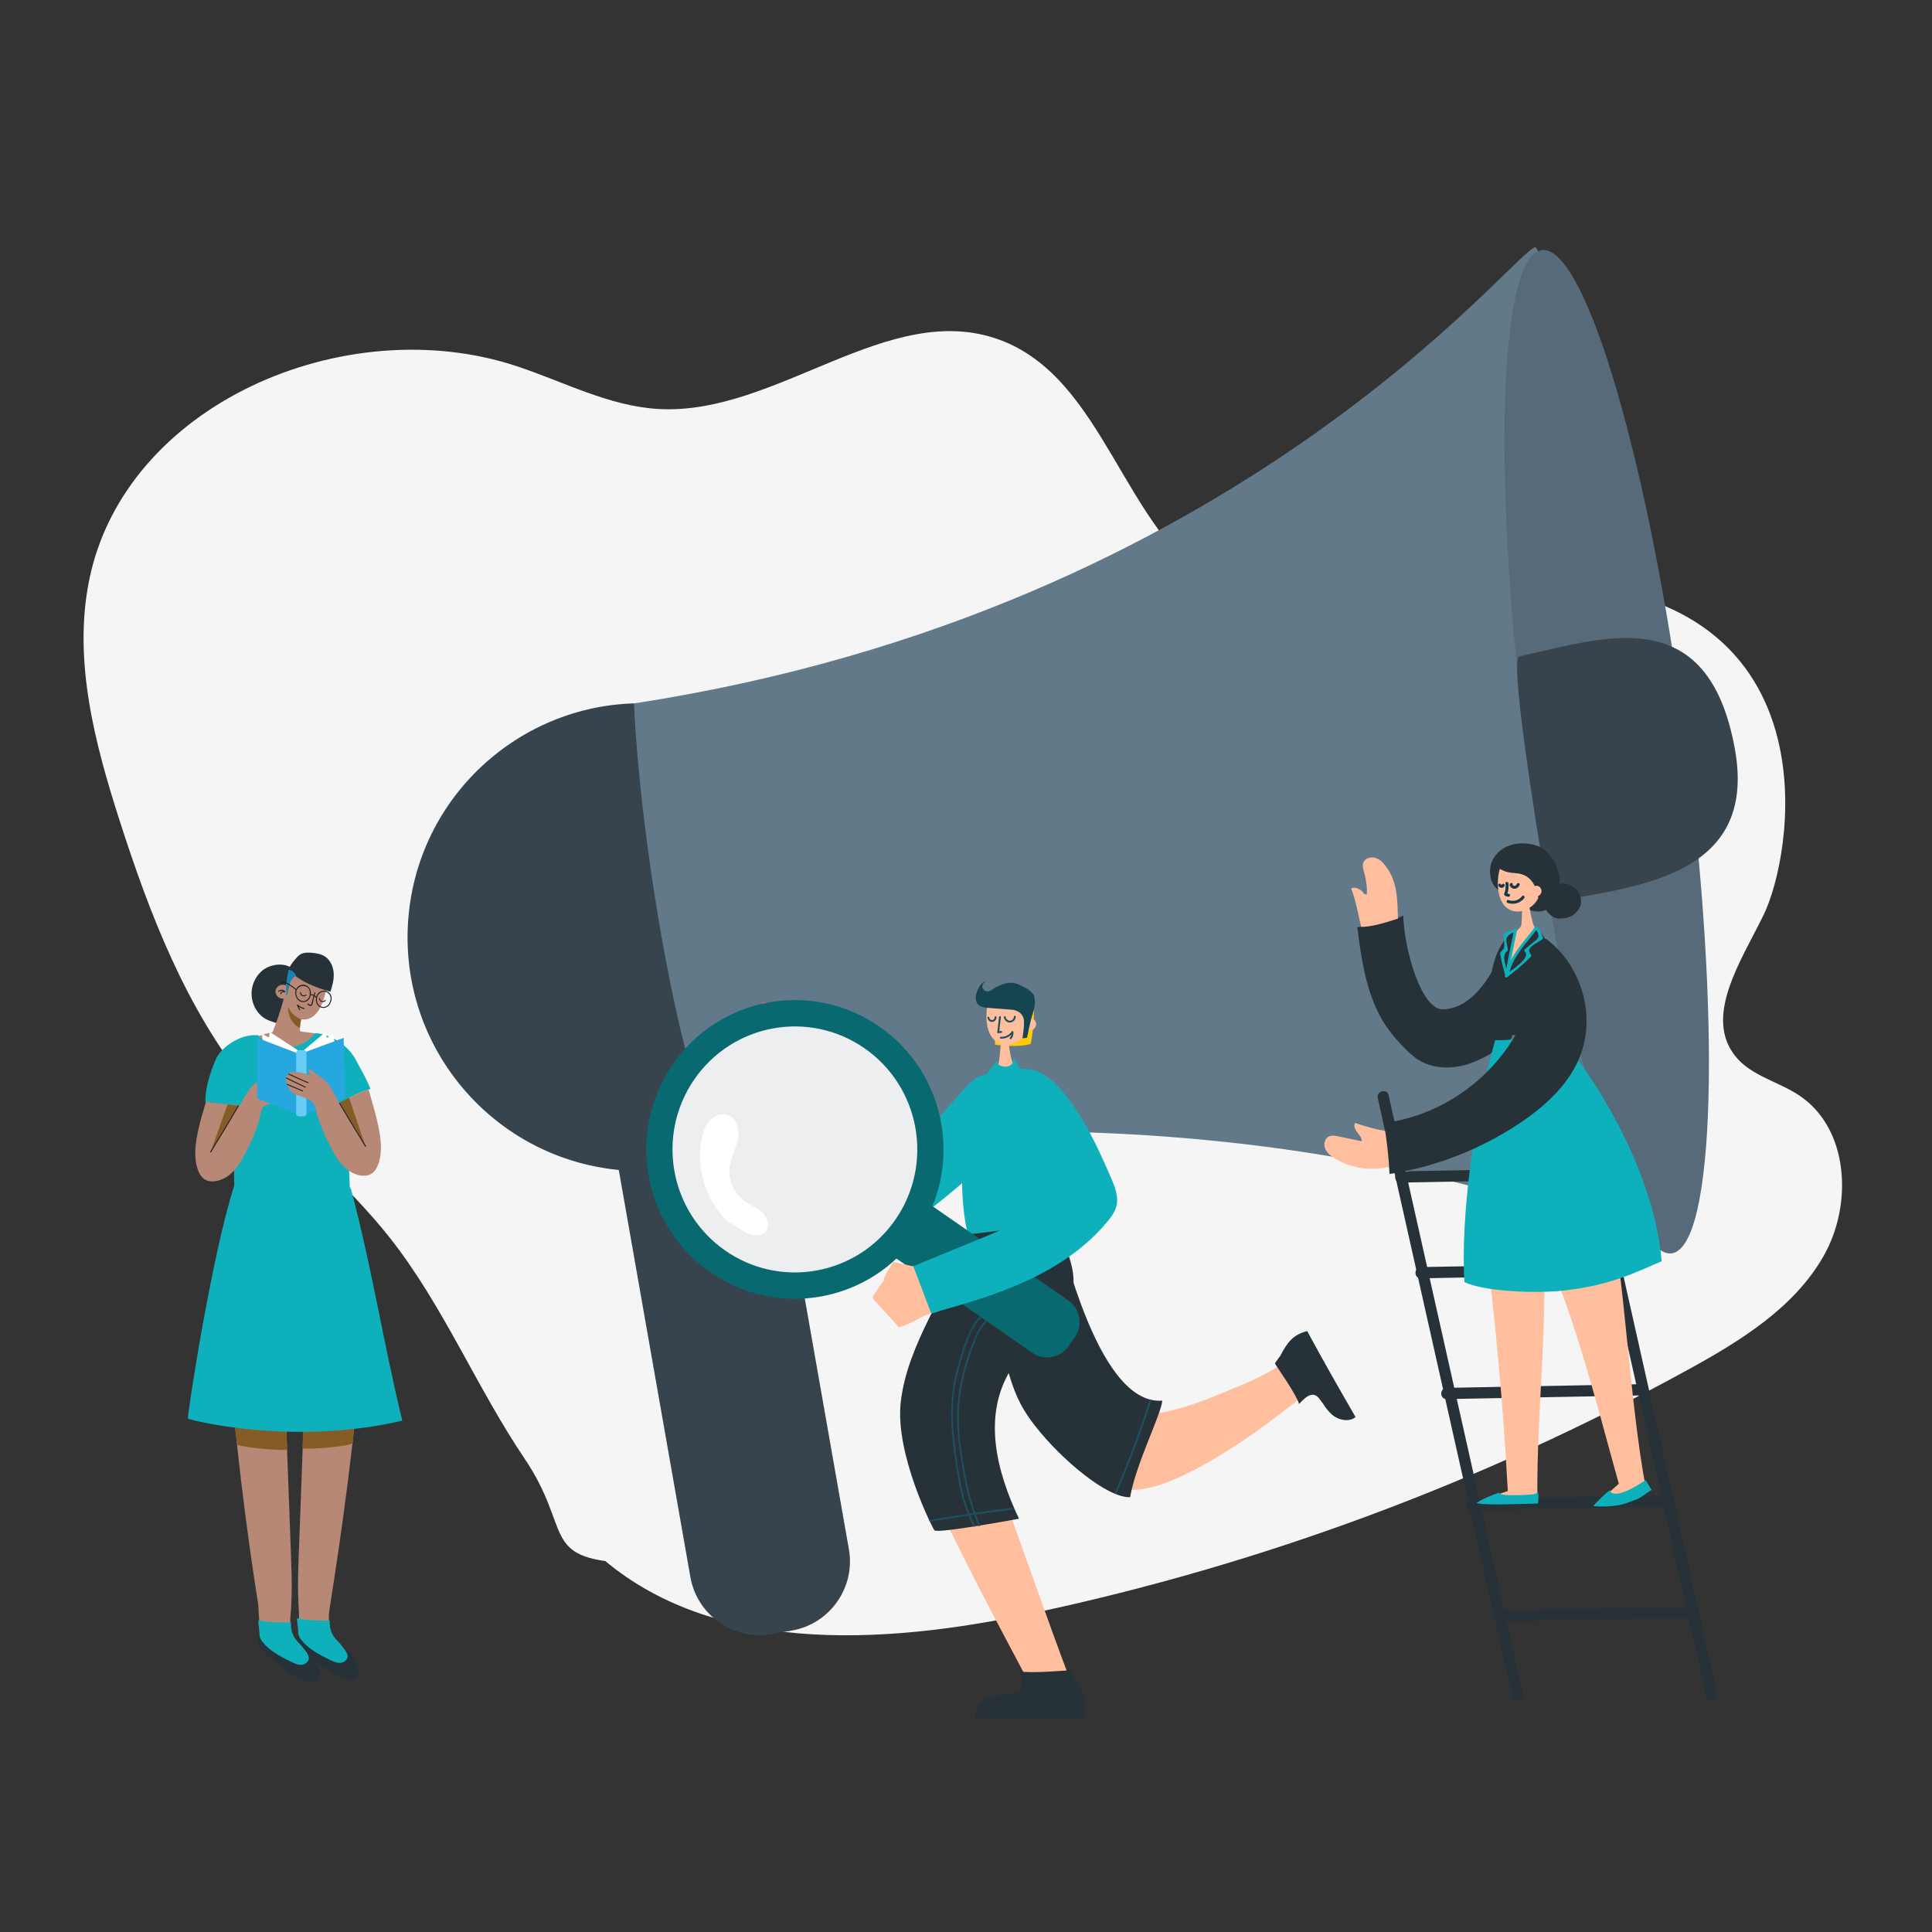 <?xml version="1.0" encoding="utf-8"?>
<!-- Generator: Adobe Illustrator 25.4.1, SVG Export Plug-In . SVG Version: 6.00 Build 0)  -->
<svg version="1.1" id="Capa_1" xmlns="http://www.w3.org/2000/svg" xmlns:xlink="http://www.w3.org/1999/xlink" x="0px" y="0px"
	 viewBox="0 0 1080 1080" style="enable-background:new 0 0 1080 1080;" xml:space="preserve">
<rect x="0" y="0" width="1080" height="1080" fill="#333333" stroke="none"/>
<style type="text/css">
	.st0{fill:#F5F5F5;}
	.st1{fill:#37444D;}
	.st2{fill:#62798A;}
	.st3{fill:#566A79;}
	.st4{fill:#263238;}
	.st5{fill:#FFBE9D;}
	.st6{fill:#123B45;}
	.st7{fill:#0EB1BB;}
	.st8{fill:#B78876;}
	.st9{fill:#855C25;}
	.st10{fill:#231F20;}
	.st11{fill:#1683B3;}
	.st12{fill:#FFFFFF;}
	.st13{fill:#27A7DF;}
	.st14{fill:#67CDF5;}
	.st15{fill:#D5545B;}
	.st16{fill:#EC6161;}
	.st17{fill:#FFCC02;}
	.st18{fill:#164552;}
	.st19{fill:#086A70;}
	.st20{fill:#EDEEF0;}
	.st21{fill:#1D4F60;}
	.st22{fill:#D14E54;}
	.st23{fill:#1B1F41;}
	.st24{fill:#F9D01E;}
	.st25{fill:#1D8BB4;}
	.st26{fill:#143E49;}
	.st27{fill:#245160;}
	.st28{fill:#E96348;}
	.st29{fill:#282733;}
	.st30{fill:#F9A427;}
	.st31{fill:#339847;}
	.st32{fill:#B55C27;}
	.st33{fill:#F6F8F7;}
	.st34{fill:#FFFFFF;stroke:#000000;stroke-width:0.153;stroke-miterlimit:10;}
	.st35{fill:#2973B7;}
	.st36{fill:#FFFFFF;stroke:#1C3664;stroke-width:0.235;stroke-miterlimit:10;}
	.st37{fill:#F7F7FB;}
	.st38{fill:#383838;}
	.st39{clip-path:url(#SVGID_00000003821553051331545730000014634993314516582335_);}
	.st40{fill:#1374AA;}
	.st41{fill:#8A5D3B;}
	.st42{fill:#F7981D;}
	.st43{fill:#F180AC;}
	.st44{fill:#48C1C6;}
	.st45{fill:#1383B3;}
	.st46{fill:#E2709F;}
	.st47{fill:#073145;}
	.st48{fill:#434343;}
	.st49{fill:#626262;}
	.st50{fill:#767676;}
	.st51{fill:#9F9F9F;}
	.st52{fill:#BEBEBE;}
	.st53{fill:#E1E1E1;}
	.st54{fill:#EFEFEF;}
	.st55{fill:#FAFAFA;}
	.st56{fill:#465662;}
	.st57{fill:#7A8C9B;}
	.st58{fill:#91A1AD;}
	.st59{fill:#B1BCC4;}
	.st60{fill:#D0D6DB;}
	.st61{fill:none;stroke:#263238;stroke-width:9;stroke-linecap:round;stroke-miterlimit:10;}
	.st62{fill:#1C2042;}
	.st63{fill:#3388B8;}
	.st64{fill:#4195D1;}
	.st65{fill:#D0ECF2;stroke:#164552;stroke-width:0.61;stroke-miterlimit:10;}
	.st66{fill:#273054;}
	.st67{clip-path:url(#SVGID_00000025427317454025278290000015373290645427311247_);}
	.st68{fill:#351C42;}
	.st69{fill:#EC6061;}
	.st70{fill:#BEBDDE;}
	.st71{fill:#F59698;}
	.st72{fill:#532E5C;}
	.st73{fill:#47254F;}
	.st74{fill:#4096D2;}
	.st75{fill:#1B75BB;}
	.st76{fill:#2D7DAA;}
	.st77{fill:#E08085;}
	.st78{fill:#D4545C;}
	.st79{fill:#3E7E64;}
	.st80{fill:#D7B029;}
	.st81{fill:#4D9C80;}
	.st82{fill:#F6BD4B;}
	.st83{fill:#4194D0;}
	.st84{fill:#174552;}
	.st85{fill:#CFEBF2;stroke:#174552;stroke-width:0.653;stroke-miterlimit:10;}
	.st86{fill:#205060;}
</style>
<path class="st0" d="M349.95,873.73c-48.12-2.73-29.8-18.47-56.75-58.42c-26.95-39.95-45.38-85.47-75.23-123.31
	c-24.23-30.72-55.31-55.48-79.82-85.98c-34.34-42.73-54.47-94.99-71.24-147.18c-13.94-43.37-26.04-89.37-17.16-134.05
	c19.64-98.84,143.16-151.75,238.86-120.17c26.4,8.71,51.77,22.43,79.53,24.01c66.06,3.76,128.61-61.52,190.7-38.66
	c59.21,21.8,68.96,107.1,123.2,139.33c59.51,35.36,135.14-10.48,203.85-2.04c137.89,16.95,116.56,150.38,99.87,184.42
	c-12.56,25.61-33.51,56.61-15.62,78.82c8.81,10.94,23.96,14.08,35.65,21.86c27.75,18.48,30.1,60.85,13.59,89.81
	c-16.51,28.96-46.41,47.37-75.63,63.42C829.15,828.55,705.29,874.59,577.4,901.77c-84.3,17.91-182.95,23.89-245.77-35.1"/>
<g>
	<g>
		<g>
			<path class="st1" d="M442.75,911.47l-11.42,2.01c-21.23,3.73-41.65-10.58-45.38-31.8l-42.07-239.15
				c-3.73-21.23,10.58-41.65,31.8-45.38l11.42-2.01c21.23-3.73,41.65,10.58,45.38,31.8l42.07,239.15
				C478.29,887.31,463.98,907.74,442.75,911.47z"/>
			<path class="st1" d="M488.93,534.2c-5.7,71.99-68.67,125.73-140.66,120.03c-71.99-5.7-125.73-68.67-120.03-140.66
				c5.7-71.99,68.67-125.73,140.66-120.03C440.89,399.23,494.63,462.21,488.93,534.2z"/>
			<path class="st2" d="M354.4,393.21c341.16-52.33,495.41-257.58,503.98-254.94c9.59,2.94,59.26,380.67,76.08,562.35
				c-261.13-109.22-529.7-54.44-529.7-54.44C381.73,611.49,358.12,475.2,354.4,393.21"/>
			<path class="st3" d="M942.3,414.5c20.04,154.86,16.53,282.96-7.84,286.12c-24.37,3.15-60.38-119.83-80.42-274.69
				c-20.04-154.86-16.53-282.96,7.84-286.12C886.25,136.65,922.25,259.64,942.3,414.5z"/>
			<path class="st1" d="M849.34,366.92c47.56-10.46,105.35-31.37,120.44,51.65c13.09,72-55.86,77.21-103.79,85.83
				C865.99,504.4,842.45,368.43,849.34,366.92z"/>
		</g>
		<g>
			<g>
				<path class="st4" d="M770.16,613.84c8.5,37.87,17,75.73,25.5,113.6c13.44,59.9,26.89,119.79,40.33,179.69
					c3.1,13.81,6.2,27.63,9.3,41.44c0.88,3.94,6.94,2.27,6.06-1.67c-8.5-37.87-17-75.73-25.5-113.6
					c-13.44-59.9-26.88-119.79-40.33-179.69c-3.1-13.81-6.2-27.63-9.3-41.44C775.33,608.23,769.28,609.9,770.16,613.84
					L770.16,613.84z"/>
			</g>
			<g>
				<path class="st4" d="M878.75,613.84c8.5,37.87,17,75.73,25.5,113.6c13.44,59.9,26.89,119.79,40.33,179.69
					c3.1,13.81,6.2,27.63,9.3,41.44c0.88,3.94,6.94,2.27,6.06-1.67c-8.5-37.87-17-75.73-25.5-113.6
					c-13.44-59.9-26.88-119.79-40.33-179.69c-3.1-13.81-6.2-27.63-9.3-41.44C883.92,608.23,877.86,609.9,878.75,613.84
					L878.75,613.84z"/>
			</g>
			<g>
				<path class="st4" d="M782.95,661.09c31.56-0.6,63.12-1.19,94.67-1.79c4.49-0.08,8.98-0.17,13.46-0.25
					c4.04-0.08,4.05-6.36,0-6.28c-31.56,0.6-63.12,1.19-94.67,1.79c-4.49,0.08-8.98,0.17-13.46,0.25
					C778.92,654.89,778.9,661.17,782.95,661.09L782.95,661.09z"/>
			</g>
			<g>
				<g>
					<path class="st4" d="M794.3,714.59c31.56-0.6,63.12-1.19,94.67-1.79c4.49-0.08,8.98-0.17,13.46-0.25
						c4.04-0.08,4.05-6.36,0-6.28c-31.56,0.6-63.12,1.19-94.67,1.79c-4.49,0.08-8.98,0.17-13.47,0.25
						C790.26,708.39,790.25,714.67,794.3,714.59L794.3,714.59z"/>
				</g>
			</g>
			<g>
				<path class="st4" d="M808.7,782.1c31.56-0.6,63.12-1.19,94.67-1.79c4.49-0.08,8.98-0.17,13.46-0.25c4.04-0.08,4.05-6.36,0-6.28
					c-31.56,0.6-63.12,1.19-94.67,1.79c-4.49,0.08-8.98,0.17-13.46,0.25C804.66,775.9,804.65,782.18,808.7,782.1L808.7,782.1z"/>
			</g>
			<g>
				<g>
					<path class="st4" d="M822.98,844.25c31.56-0.6,63.12-1.19,94.68-1.79c4.49-0.08,8.98-0.17,13.46-0.25
						c4.04-0.08,4.05-6.36,0-6.28c-31.56,0.6-63.12,1.19-94.67,1.79c-4.49,0.09-8.98,0.17-13.46,0.25
						C818.95,838.05,818.93,844.33,822.98,844.25L822.98,844.25z"/>
				</g>
			</g>
			<g>
				<path class="st4" d="M837.02,906.4c31.56-0.6,63.12-1.19,94.68-1.79c4.49-0.08,8.98-0.17,13.46-0.25c4.04-0.08,4.05-6.36,0-6.28
					c-31.56,0.6-63.12,1.19-94.67,1.79c-4.49,0.09-8.98,0.17-13.46,0.25C832.99,900.2,832.97,906.48,837.02,906.4L837.02,906.4z"/>
			</g>
			<path class="st4" d="M842.54,524.81c-4.63,12.66-16.66,39.39-36.19,39.39c-11.92,0-21.47-33.69-21.9-52.41
				c-7.96,3.95-16.82,6.16-25.75,6.43c2.61,20.2,5.6,41.35,17.86,57.83c2.34,3.14,4.97,6.05,7.68,8.89c2.7,2.82,5.5,5.6,8.85,7.65
				c7.86,4.82,18,5.09,26.88,2.46c8.88-2.64,16.7-7.9,23.9-13.62c0.44-0.35,0.9-0.72,1.13-1.23c0.27-0.58,0.21-1.25,0.15-1.88
				c-1.75-17.86-0.12-35.52-1.87-53.38L842.54,524.81z"/>
			<path class="st5" d="M829.41,686.28c6.3,48.83,10.8,97.95,13.46,147.21c-4.46,1.51-8.92,3.02-13.38,4.53
				c12.93-0.65,16.97-0.86,29.9-1.51c-0.37-50.02,6.55-100.47,2.95-150.32L829.41,686.28z"/>
			<path class="st5" d="M857.29,685.8c21.28,41.59,34.82,97.79,47.63,143.62c-4.78,4.5-4.29,3.14-8.21,8.6
				c10.59-1.81,12.51-2.74,23.17-6.98c-8.92-48.07-11.19-110.18-20.11-158.25c-14.99,5.12-29.98,10.24-44.96,15.35L857.29,685.8z"/>
			<path class="st4" d="M838.22,497.8c-4.45-2.33-5.88-8.42-5.08-13.29c0.8-4.87,4.43-9.06,8.98-11.2c4.55-2.14,9.9-2.34,14.8-1.17
				c2.32,0.56,4.6,1.43,6.49,2.87c3.81,2.9,6.75,8.3,7.88,12.88c1.01,4.1,0.49,7.76-0.44,11.88c-0.92,4.12-3.75,8.04-7.86,9.31
				c-2.88,0.89-6.05,0.41-8.83-0.73c-2.78-1.14-5.24-2.9-7.67-4.64C843.74,501.75,840.98,499.78,838.22,497.8L838.22,497.8z"/>
			<path class="st4" d="M869.78,495.47c0.5-1.06,1.82-1.47,3.01-1.56c2.7-0.2,5.47,0.69,7.51,2.42c2.04,1.73,3.34,4.28,3.51,6.92
				c0.08,1.29-0.09,2.6-0.64,3.78c-1.54,3.29-4.94,5.97-8.64,6.25c-2.04,0.16-4.09,0.78-6.95-1.14c-1.69-1.13-3.32-2.94-3.98-4.83
				c-0.45-1.3-0.4-2.72-0.11-4.07c0.85-4,3.81-7.51,7.67-9.09c0.06-0.02,0.12-0.05,0.18-0.07L869.78,495.47z"/>
			<path class="st5" d="M858.11,484.69c0.75-4.15-4.53-6.13-8.83-6.44c-4.3-0.31-7.08,0.37-9.27,4c-2.19,3.63-2.75,7.99-2.68,12.2
				c0.1,5.29,1.57,11.23,6.25,13.9c5.66,3.23,13.49-0.41,16.27-6.2C862.62,496.35,860.82,490.51,858.11,484.69L858.11,484.69z"/>
			<path class="st5" d="M851.09,506.53c-0.36,2.68-0.32,8.2-0.68,10.88c-0.12,0.87-3.6,3.86-4.22,4.39
				c-5.53,4.66-6.81,11.68-8.86,18.77c11.47,0.49,14.79-4.4,26.23-5.29c-1.47-5.61-3.8-12.17-6.02-17.54
				c-1.59-3.85-2.52-10.43-2.52-10.43c-0.21-0.39-0.56-0.85-1-0.75c-0.44,0.1-0.03,0.97,0.2,0.59L851.09,506.53z"/>
			<path class="st4" d="M836.64,483.86c0.65,1.58,3.76,2.97,5.43,3.46c1.67,0.48,3.42,0.67,5.15,0.78
				c9.8,0.62,12.19,9.04,13.11,16.56c2.29-3.18,7.12-14.01,3.28-20.3c-2.87-4.71-6.85-7.83-12.38-8.83
				C845.72,474.52,836.52,475.95,836.64,483.86L836.64,483.86z"/>
			<path class="st5" d="M856.33,496.9c0.41-1.33,2.1-2.08,3.44-1.61c1.34,0.47,2.15,1.99,1.91,3.36c-0.34,1.93-2.76,3.21-4.6,2.44
				L856.33,496.9z"/>
			<g>
				<path class="st6" d="M841.58,493.78c0.24,2.04,0,3.99-0.73,5.91c-0.14,0.37,0.1,0.71,0.38,0.92c0.64,0.49,1.31,0.68,2.11,0.65
					c1.05-0.04,1.05-1.67,0-1.63c-0.55,0.02-0.86-0.1-1.28-0.43c0.13,0.31,0.25,0.62,0.38,0.92c0.77-2.05,1.04-4.17,0.79-6.35
					C843.1,492.75,841.46,492.74,841.58,493.78L841.58,493.78z"/>
			</g>
			<g>
				<path class="st6" d="M837.59,494.96c0.54,1.55,2.72,1.89,3.48,0.3c0.45-0.94-0.96-1.77-1.41-0.83
					c-0.09,0.19-0.37,0.44-0.49,0.09C838.82,493.54,837.24,493.96,837.59,494.96L837.59,494.96z"/>
			</g>
			<g>
				<path class="st6" d="M844.65,493.66c-1.78,0.75,0.02,2.73,1.16,3.06c1.63,0.46,3.07-0.62,3.67-2.07c0.4-0.97-1.18-1.4-1.58-0.43
					c-0.19,0.46-0.62,0.88-1.12,0.96c-0.21,0.04-0.44,0.01-0.64-0.06c-0.08-0.03-0.6-0.36-0.59-0.4c-0.19,0.19-0.38,0.38-0.57,0.57
					c0.03-0.01,0.07-0.03,0.1-0.04C846.04,494.84,845.62,493.26,844.65,493.66L844.65,493.66z"/>
			</g>
			<g>
				<path class="st6" d="M842.77,504.73c3.41,1.16,7.05,0.18,9.28-2.67c0.64-0.82-0.51-1.99-1.16-1.16
					c-1.9,2.43-4.76,3.25-7.69,2.25C842.21,502.81,841.78,504.39,842.77,504.73L842.77,504.73z"/>
			</g>
			<path class="st4" d="M847.29,519.59c-0.6,5.39-3.05,15.46-4.29,20.75c3.57-8.34,11.47-13.67,15.72-21.8
				c8.87,8.48,9.78,20.16,9.15,32.26c-0.63,12.1,2.35,15.44,2.34,27.56c-9.55,0-26.6,0.49-36.06,0.33
				c-1.2-6.82-1.55-11.64-1.45-23.74c0.05-6.59,1.15-13.19,3.24-19.45C838.02,529.25,841.71,523.31,847.29,519.59
				c-0.74,1.5-1.48,2.99-2.23,4.49L847.29,519.59z"/>
			<g>
				<path class="st7" d="M846.4,519.89c-1.78,8.26-3.44,16.54-4.99,24.84c0.53,0,1.05,0,1.58,0c-0.83-3.47-4.03-10.66-0.45-13.1
					c0.33-0.23,0.44-0.54,0.38-0.92c-0.27-1.73-1.3-4.91-0.66-6.65c0.72-1.96,3.45-2.59,5.15-3.17c0.99-0.34,0.57-1.92-0.43-1.58
					c-1.97,0.67-3.77,1.66-5.73,2.37c-0.35,0.12-0.59,0.41-0.6,0.79c-0.03,1.93,0.23,3.82,0.26,5.73c0.05,2.63-0.33,1.67-1.56,3.63
					c-0.13,0.21-0.45,0.3-0.56,0.54c-0.36,0.76-0.03,1.4,0.09,2.2c0.52,3.52,1.71,7.13,2.54,10.59c0.18,0.76,1.43,0.8,1.58,0
					c1.55-8.31,3.21-16.59,4.99-24.84C848.2,519.3,846.62,518.86,846.4,519.89L846.4,519.89z"/>
			</g>
			<g>
				<path class="st7" d="M843.78,543.27c2.69-9.61,9.94-16.46,15.7-24.28c-0.47,0-0.94,0-1.41,0c0.56,0.83,1.44,1.83,1.72,2.8
					c0.72,2.49-0.53,3.36-2.27,4.69c-1.78,1.37-3.51,2.8-5.21,4.27c-0.32,0.27-0.32,0.88,0,1.16c3.98,3.4-8.15,11.06-10.73,12.99
					c-0.83,0.62-0.02,2.04,0.83,1.41c4.72-3.53,9.16-7.33,13.35-11.48c0.27-0.27,0.29-0.66,0.13-0.99c-0.7-1.4-1.37-1.71-1.01-3.15
					c0.46-1.84,5.53-4.35,7.24-5.56c0.28-0.2,0.5-0.56,0.38-0.92c-0.76-2.19-1.7-4.11-3.01-6.04c-0.37-0.54-1.04-0.51-1.41,0
					c-5.85,7.95-13.13,14.91-15.86,24.67C841.92,543.85,843.5,544.28,843.78,543.27L843.78,543.27z"/>
			</g>
			<path class="st7" d="M835.78,581.51c-11.34,39.4-19.51,99.31-17.13,135.23c12.15,5.59,41,6.18,54.36,4.8
				c28.39-2.92,43.28-11.32,55.86-16.49c-3.4-41.7-27.8-90.15-56.3-125.04C862.92,580.13,845.43,581.38,835.78,581.51L835.78,581.51
				z"/>
			<path class="st5" d="M775.03,632.31c-5.96-1.01-11.82-2.55-17.5-4.59c-1.02,1.62-0.02,3.72,1.16,5.24c1.18,1.51,2.63,3.1,2.54,5
				c-4.4-0.92-8.8-1.83-13.2-2.75c-1.63-0.34-3.39-0.67-4.93-0.04c-2.49,1.03-3.33,4.31-2.38,6.78c0.95,2.47,3.19,4.24,5.48,5.65
				c9.48,5.82,21.59,7.35,32.27,4.07c-0.22-7.09-1.54-14.15-3.89-20.86L775.03,632.31z"/>
			<path class="st5" d="M760.87,518.05c-1.37-5.75-3.18-15.88-5.59-21.29c1.6-1.08,3.81-0.23,5.42,0.83
				c1.62,1.06,1.38,2.59,3.32,2.39c0.42-3.81-0.44-8.67-1.63-12.91c-0.44-1.57-0.88-3.27-0.32-4.8c0.91-2.49,4.22-3.49,6.8-2.7
				c2.58,0.79,4.52,2.87,6.09,5.02c6.49,8.9,6.17,19.1,6.52,28.91C777.35,514.78,766.29,518.47,760.87,518.05L760.87,518.05z"/>
			<path class="st4" d="M864.23,524.81c20.38,15.1,28.34,44.24,18.38,67.24c-6.46,14.92-19.16,26.45-32.82,35.64
				c-21.77,14.64-46.91,24.48-73.02,28.57c-0.46-9.54-1.53-19.06-3.19-28.47c24.79-3.13,47.9-16.29,63.73-35.18
				c15.83-18.88,24.43-43.21,24.98-67.6L864.23,524.81z"/>
			<path class="st7" d="M838.07,834.38c-4.49,1.49-8.99,3.39-12.72,5.77c4.38,1.67,30.31,0.26,34.34,0.34
				c0.41-2.23,0.42-4.53,0.03-6.76c-0.51,1.24-2.12,1.6-3.48,1.7C836.14,836.8,838.37,834.42,838.07,834.38L838.07,834.38z"/>
			<path class="st7" d="M900.39,832.75c-1.44,0.38,0.95,7.33,19.49-5.38c1.29,1.75,2.13,3.74,3.42,5.49
				c-2.21,1.35-4.52,3.12-6.73,4.47c-1.88,1.15-4.18,1.64-6.21,2.5c-6.09,2.59-14.99,2.53-19.65,2.08
				C891.19,840.96,897.98,834.11,900.39,832.75L900.39,832.75z"/>
		</g>
		<g>
			<path class="st8" d="M167.13,899.81c0.01,4.66,0.02,9.32,0.02,13.97c0,1.71,0.02,3.5,0.8,5.02c0.51,1.01,1.32,1.84,2.14,2.63
				c5.28,5.14,11.19,9.63,17.57,13.32c3.39,1.97,7.25,3.77,11.11,3.02c1.2-2.54-0.05-5.52-1.48-7.94c-1.91-3.21-4.2-6.21-6.79-8.91
				c-1.79-1.86-3.76-3.63-4.96-5.93c-1.27-2.44-1.54-5.26-1.65-8.01c-0.12-2.88-0.08-5.77,0.12-8.64
				C178.16,898.65,172.89,898.78,167.13,899.81L167.13,899.81z"/>
			<g>
				<path class="st4" d="M166.77,913.21c-0.87,2.04-1.48,4.14-0.36,6.06c1.12,1.92,4.24,4.27,5.91,5.74
					c4.66,4.11,9.46,8.13,14.87,11.2c2.92,1.66,6.1,3.05,9.46,3.18c0.63,0.03,1.27,0,1.85-0.24c1.16-0.49,1.8-1.77,2-3.02
					c0.5-3.23-1.34-6.32-3.12-9.06c-1.81-2.78-3.78-5.67-6.78-7.08c1.33,1.57,3.86,3.39,3.03,5.28
					C190.41,932.66,172.98,919.36,166.77,913.21L166.77,913.21z"/>
				<path class="st7" d="M166.04,904.64c5.87,1.13,12.39,1.43,18.36,1.24c-0.5,4.11,1.17,8.45,4.16,11.31
					c1.93,1.84,2.89,3.41,4.35,5.3c0.6,0.78,1.23,1.97,1.38,2.95c0.31,2.08-1.78,3.89-3.88,4.09c-2.1,0.19-4.11-0.75-6-1.67
					c-6.08-2.97-12.37-6.21-16.37-11.66c-0.42-0.57-0.81-1.17-1.04-1.83c-0.27-0.8-0.29-1.66-0.31-2.51
					C166.63,909.54,166.09,906.96,166.04,904.64L166.04,904.64z"/>
			</g>
			<path class="st8" d="M127.62,755.34c3.82,48.57,9.59,96.98,17.27,145.09c0.21,1.35,0.51,2.84,1.61,3.65
				c0.6,0.44,1.35,0.61,2.07,0.74c3.61,0.66,7.32,0.76,10.96,0.29c0.88-0.11,1.84-0.31,2.38-1.02c0.41-0.53,0.48-1.24,0.53-1.9
				c0.29-3.5,0.48-7.01,0.57-10.52c0.19-7.65-0.09-15.3-0.37-22.94c-1.42-38.35-2.85-76.69-4.27-115.04L127.62,755.34z"/>
			<path class="st8" d="M202.05,755.34c-3.82,48.57-10.52,98.31-18.2,146.41c-0.22,1.35-2.03,2.93-2.76,3.06
				c-3.61,0.66-7.32,0.76-10.96,0.29c-0.88-0.11-1.84-0.31-2.38-1.02c-0.41-0.53-0.48-1.24-0.53-1.9c-0.29-3.5-0.48-7.01-0.57-10.52
				c-0.19-7.65,0.09-15.3,0.37-22.94c1.42-38.35,2.85-76.69,4.27-115.04L202.05,755.34z"/>
			<path class="st8" d="M144.48,897.85c0,4.66,0.83,10.75,0.83,15.41c0,1.71,0.02,3.5,0.79,5.02c0.51,1.01,1.32,1.84,2.13,2.63
				c5.27,5.15,11.18,9.64,17.55,13.34c3.39,1.97,7.25,3.77,11.1,3.03c1.2-2.54-0.04-5.52-1.48-7.94c-1.91-3.22-4.19-6.21-6.78-8.91
				c-1.79-1.87-3.76-3.64-4.95-5.93c-1.26-2.44-1.28-5.26-1.39-8.01c-0.11-2.88,0.27-5.77,0.46-8.64c-5.84,0.29-10.7,0.68-16.46,1.7
				L144.48,897.85z"/>
			<g>
				<path class="st4" d="M145.11,914.28c-0.87,2.04-1.48,4.14-0.36,6.06c1.12,1.92,4.24,4.27,5.91,5.74
					c4.66,4.11,9.46,8.13,14.87,11.2c2.92,1.66,6.1,3.05,9.46,3.18c0.63,0.03,1.27,0,1.85-0.24c1.16-0.49,1.8-1.77,2-3.02
					c0.5-3.23-1.34-6.32-3.12-9.06c-1.81-2.78-3.78-5.67-6.78-7.08c1.33,1.57,3.86,3.39,3.03,5.28
					C168.74,933.74,151.32,920.43,145.11,914.28L145.11,914.28z"/>
				<path class="st7" d="M144.37,905.72c5.87,1.13,12.39,1.43,18.36,1.24c-0.5,4.11,1.16,8.45,4.16,11.31
					c1.93,1.84,2.89,3.41,4.35,5.3c0.6,0.78,1.23,1.97,1.38,2.95c0.31,2.08-1.78,3.89-3.88,4.09c-2.1,0.19-4.11-0.75-6-1.67
					c-6.08-2.97-12.37-6.21-16.37-11.66c-0.42-0.57-0.81-1.17-1.04-1.83c-0.27-0.8-0.29-1.66-0.31-2.51
					C144.96,910.61,144.42,908.03,144.37,905.72L144.37,905.72z"/>
			</g>
			<path class="st9" d="M131.26,797.65c0.27,3.18,1.01,6.82,1.28,10c8.57,2.55,27.94,3.13,27.95,2.81
				c0.03-3.46-0.12-6.91-0.44-10.35c-9.29-0.79-18.58-1.59-27.88-2.38C131.87,797.7,131.56,797.68,131.26,797.65L131.26,797.65z"/>
			<path class="st9" d="M169.43,797.95c0.2,3.75-0.51,8.41-0.21,11.58c1.46,1.09,27.87-1.06,27.95-2.92
				c0.11-2.58,0.78-6.38,0.89-8.95c-9-0.37-18.56,0.91-27.55,1.39L169.43,797.95z"/>
			<path class="st4" d="M162.73,540.88c-4.66-2.95-12.19-1.76-16.37,1.9c-3.16,2.77-5.22,6.77-5.65,10.95
				c-0.43,4.18,0.77,8.51,3.29,11.87c1.07,1.43,2.38,2.69,3.9,3.64c1.81,1.13,3.87,1.78,5.9,2.43c1.85,0.58,3.8,1.17,5.69,0.72
				c0.87-0.21,1.68-0.63,2.44-1.11c5.1-3.22,8.27-8.88,9.77-14.72c0.48-1.86,0.81-3.78,0.64-5.69c-0.22-2.58-1.42-5.11-3.45-6.7
				c-0.91-0.72-1.96-1.23-3.01-1.74C164.46,541.73,164.14,541.57,162.73,540.88L162.73,540.88z"/>
			<path class="st8" d="M152.38,577.01c2.43-6.14,4.53-12.42,6.27-18.79c-2.47,0.47-5.01-1.99-4.63-4.47
				c0.38-2.48,3.54-4.07,5.76-2.89c0.73-2.72,1.71-5.38,2.92-7.92c0.23-0.48,0.48-0.97,0.9-1.3c0.52-0.4,1.21-0.48,1.86-0.5
				c5.66-0.25,11.05,2.23,16.14,4.71c0.39,0.19,0.8,0.4,1.02,0.77c0.23,0.37,0.23,0.83,0.21,1.27c-0.15,4.4-1.07,8.76-2.69,12.85
				c-1,2.53-2.32,5.01-4.35,6.82c-2.04,1.81-4.9,2.84-7.54,2.15c-0.19,1.78-0.38,3.56-0.57,5.34c-0.05,0.44-0.08,0.94,0.21,1.28
				c0.26,0.3,0.7,0.37,1.1,0.42c2.42,0.3,4.85,0.59,7.27,0.89c0.41,1.17-0.52,2.36-1.47,3.15c-4.24,3.56-9.71,5.8-15.24,5.83
				c-5.59,0.03-12.24-2.55-14.96-7.44c2.44-0.87,4.94-1.59,7.47-2.13L152.38,577.01z"/>
			<g>
				<path class="st10" d="M159.31,554.07c-0.46-0.49-1.07-0.77-1.74-0.81c-0.31-0.02-0.64,0.02-0.94,0.12
					c-0.13,0.04-0.27,0.1-0.39,0.16c-0.09,0.05-0.39,0.33-0.48,0.33c0.09,0.07,0.17,0.13,0.26,0.2c0,0.04-0.01,0.07-0.01,0.11
					c-0.1,0.04-0.2,0.08-0.3,0.12c0.01,0.01,0.02,0.01,0.04,0.02c0.32,0.13,0.46-0.39,0.14-0.52c-0.01-0.01-0.02-0.01-0.04-0.02
					c-0.12-0.05-0.24,0.03-0.3,0.12c-0.07,0.1-0.08,0.19-0.04,0.31c0.04,0.11,0.14,0.2,0.26,0.2c0.16-0.01,0.22-0.05,0.35-0.12
					c0.34-0.2,0.56-0.39,0.97-0.45c0.7-0.11,1.37,0.12,1.85,0.63C159.17,554.7,159.55,554.32,159.31,554.07L159.31,554.07z"/>
			</g>
			<g>
				<path class="st10" d="M159.15,554.11c-1-0.13-2.53,0.08-2.41,1.43c0.03,0.34,0.57,0.35,0.54,0c-0.09-1.03,1.19-0.98,1.87-0.89
					C159.49,554.69,159.49,554.15,159.15,554.11L159.15,554.11z"/>
			</g>
			<path class="st4" d="M161.32,541.97c0.2,0.4,0.52,0.73,0.84,1.04c6.07,5.95,14.36,8.98,22.52,11.38
				c1.18-3.4,2.11-6.98,1.84-10.57c-0.27-3.59-1.91-7.23-4.94-9.18c-2.11-1.36-4.68-1.79-7.19-2.02c-2.17-0.2-4.49-0.23-6.39,0.85
				c-1.23,0.7-2.17,1.82-3.08,2.91c-1.44,1.72-2.9,3.5-3.59,5.64L161.32,541.97z"/>
			<path class="st11" d="M161.43,542.02c-1.36,4.92-1.76,10.09-1.17,15.16c0.36-1.56,0.71-3.13,1.07-4.69
				c0.31-1.38,0.63-2.77,1.26-4.04c0.62-1.27,1.59-2.42,2.88-2.99c-0.57-1.73-2.16-3.09-3.95-3.38L161.43,542.02z"/>
			<g>
				<path class="st10" d="M175.72,555c-0.36,1.33-0.71,2.66-1.07,3.99c-0.15,0.58-0.23,1.49-0.53,2c0,0.64-0.37,0.82-1.11,0.53
					c-0.31-0.26-0.66-0.29-1.05-0.09c0.26,0.23,0.64-0.15,0.38-0.38c-0.01-0.01-0.03-0.02-0.04-0.03c-0.12-0.11-0.26-0.09-0.38,0
					c-0.02,0.01-0.03,0.03-0.05,0.04c-0.12,0.1-0.08,0.28,0,0.38c0.53,0.62,1.93,1.35,2.53,0.51c0.52-0.73,0.62-2.2,0.85-3.07
					c0.33-1.25,0.67-2.5,1-3.74C176.33,554.81,175.81,554.66,175.72,555L175.72,555z"/>
			</g>
			<g>
				<path class="st10" d="M170.2,563.55c-1.41-0.31-2.65-0.95-3.71-1.93c-0.19-0.17-0.54-0.01-0.45,0.26
					c0.3,0.94,0.72,1.82,1.25,2.65c0.19,0.29,0.65,0.02,0.47-0.27c-0.51-0.79-0.9-1.63-1.19-2.52c-0.15,0.09-0.3,0.17-0.45,0.26
					c1.12,1.04,2.46,1.74,3.95,2.06C170.39,564.14,170.54,563.62,170.2,563.55L170.2,563.55z"/>
			</g>
			<g>
				<path class="st10" d="M173.77,555.11c0.03-2.56-1.95-4.83-4.61-4.64c-2.73,0.2-4.39,2.67-4.06,5.28c0.32,2.5,2.22,4.71,4.9,4.38
					c2.62-0.32,4-2.85,3.66-5.31c-0.05-0.34-0.57-0.2-0.52,0.14c0.3,2.17-0.97,4.31-3.22,4.61c-2.49,0.33-4.27-1.99-4.33-4.31
					c-0.14-5.34,7.71-5.59,7.64-0.16C173.22,555.46,173.76,555.46,173.77,555.11L173.77,555.11z"/>
			</g>
			<g>
				<path class="st10" d="M185.12,559.76c0.81-2.29-0.22-4.98-2.63-5.76c-2.6-0.84-5.13,0.81-5.75,3.39
					c-0.59,2.43,0.38,5.23,2.98,5.91c2.61,0.68,4.91-1.25,5.38-3.76c0.06-0.34-0.46-0.48-0.52-0.14c-0.39,2.09-2.23,3.92-4.5,3.44
					c-2.42-0.51-3.36-3.07-2.82-5.3c0.53-2.15,2.6-3.73,4.86-3.07c2.26,0.66,3.23,3.02,2.48,5.16
					C184.48,559.94,185.01,560.09,185.12,559.76L185.12,559.76z"/>
			</g>
			<g>
				<path class="st10" d="M165.78,553.1c-1.07-0.96-8.37-6.89-8.62-2.98c-0.02,0.35,0.52,0.34,0.54,0c0.1-1.55,2.39-0.3,2.96,0.01
					c0.55,0.29,1.09,0.61,1.61,0.95c1.11,0.71,2.14,1.52,3.12,2.4C165.66,553.72,166.04,553.34,165.78,553.1L165.78,553.1z"/>
			</g>
			<g>
				<path class="st10" d="M173.81,556.31c1.15,0.13,2.16,0.67,2.94,1.52c0.13-0.13,0.25-0.25,0.38-0.38
					c-0.07-0.06-0.14-0.12-0.22-0.17c-0.27-0.21-0.65,0.16-0.38,0.38c0.07,0.06,0.14,0.11,0.22,0.17c0.27,0.21,0.62-0.12,0.38-0.38
					c-0.88-0.97-2.02-1.53-3.32-1.68C173.47,555.73,173.47,556.27,173.81,556.31L173.81,556.31z"/>
			</g>
			<path class="st9" d="M168.32,569.74c-3.26-1.07-5.84-3.74-7.27-6.85c-0.34,4.75,2.32,9.58,6.51,11.83
				c0.11-1.63,0.38-3.24,0.79-4.82L168.32,569.74z"/>
			<path class="st7" d="M144.61,579.15c3.93,4.18,9.66,6.61,15.39,6.52c5.74-0.09,11.39-2.69,15.19-6.99
				c0.38-0.43,0.78-0.9,1.33-1.08c0.5-0.16,1.04-0.02,1.56,0.08c12.03,2.22,18.73,10.8,20.44,14.05c2.98,5.66,6.28,11.06,8.58,17.03
				c-5.2,1.26-12.04,4.6-16.28,7.85c1.16,0.83,1.39,2.42,1.53,3.84c1.49,15.36,2.97,30.75,3.24,46.18l-64.53-0.11
				c0,0-0.33-16.84-0.57-17.2c-0.23-0.33-1.12-4.9-1.14-5.3c-0.58-10.98,3.41-14.96,3.96-25.94c-3.46-0.17-14.04-1.35-18.57-2.26
				c0-7.07,2.44-15.49,5.81-23.45c3.37-7.96,15.39-14.85,23.95-13.6L144.61,579.15z"/>
			<path class="st8" d="M115.2,615.68c-1.81,6.37-2.88,9.34-4.32,15.8c-1.58,7.14-2.69,14.69-0.53,21.67
				c0.8,2.58,2.17,5.17,4.56,6.43c1.49,0.78,3.24,0.96,4.91,0.8c4.11-0.39,7.86-2.71,10.7-5.71c2.84-3,4.88-6.65,6.78-10.32
				c3.89-7.54,7.32-15.43,8.78-23.79c0.1-0.55,0.19-1.13,0.05-1.67c-0.12-0.5-0.42-0.93-0.72-1.35c-1.97-2.75-4.23-5.29-6.74-7.55
				c-2.5,3.97-4.84,8.77-5.37,8.12C132.77,617.44,119.65,616.94,115.2,615.68L115.2,615.68z"/>
			<path class="st8" d="M138.16,611.39c1.17-3.29,4.96-7.05,8.4-7.64c2.25-0.39,12.78-5.75,15.24-5.22c1.1,0.24,1.21,7.66,2.04,8.43
				c0.95,0.88,1.29,2.24,1.34,3.53c0.11,3.07-15.55,6.91-16.59,7.26c-1.04,0.35-2.38,1.65-2.62,3.44L138.16,611.39z"/>
			<g>
				<path class="st10" d="M167.69,554.85c0.1,1.84,2.14,2.73,3.56,1.58c0.27-0.22-0.11-0.6-0.38-0.38
					c-1.07,0.86-2.57,0.16-2.64-1.19C168.21,554.5,167.67,554.5,167.69,554.85L167.69,554.85z"/>
			</g>
			<g>
				<path class="st10" d="M178.31,558.16c0.13,1.9,2.39,2.75,3.69,1.32c0.14-0.16,0.06-0.49-0.19-0.46c-0.05,0-0.09,0.01-0.14,0.01
					c-0.34,0.03-0.35,0.57,0,0.54c0.04,0,0.09-0.01,0.14-0.01c-0.06-0.15-0.13-0.31-0.19-0.46c-0.97,1.06-2.67,0.53-2.77-0.94
					C178.83,557.81,178.29,557.81,178.31,558.16L178.31,558.16z"/>
			</g>
			<polygon class="st9" points="127.21,617.34 117.71,644.03 133.3,618.09 			"/>
			<g>
				<path class="st10" d="M133.07,617.95c-5.11,8.7-10.28,17.36-15.59,25.94c-0.18,0.3,0.28,0.57,0.47,0.27
					c5.32-8.57,10.49-17.24,15.59-25.94C133.71,617.92,133.24,617.65,133.07,617.95L133.07,617.95z"/>
			</g>
			<g>
				<path class="st12" d="M150.77,576.82l17.58,11.49l13.52-11.32l2.87,10.06c0,0-19.72,12.14-20.1,11.57
					c-0.37-0.58-15.39-8.92-15.39-8.92L150.77,576.82z"/>
				<polygon class="st12" points="146.46,577.99 167.52,588.79 186.39,577.99 187.95,589.91 166.72,601.41 148.07,593.03 				"/>
				<polygon class="st13" points="143.78,580.18 143.78,614.15 168.95,623.56 192.92,613.67 192.1,580.18 167.52,589.25 				"/>
				<path class="st14" d="M169.9,624.03h-2.96c-0.77,0-1.39-0.62-1.39-1.39v-34.2c0-0.77,0.62-1.39,1.39-1.39h2.97
					c0.77,0,1.39,0.62,1.39,1.39v34.2C171.29,623.41,170.67,624.03,169.9,624.03z"/>
			</g>
			<g>
				<path class="st8" d="M206.05,609.04c1.81,6.37,3.73,12.79,5.16,19.25c1.58,7.14,2.69,14.69,0.53,21.67
					c-0.8,2.58-2.17,5.17-4.56,6.43c-1.49,0.78-3.24,0.96-4.91,0.8c-4.11-0.39-7.86-2.71-10.7-5.71c-2.84-3-4.88-6.65-6.78-10.32
					c-3.89-7.54-7.31-15.43-8.78-23.79c-0.1-0.55-0.19-1.13-0.05-1.67c0.12-0.5,0.42-0.93,0.72-1.35c1.97-2.75,4.23-5.29,6.74-7.55
					c2.5,3.97,4.26,6.58,6.76,10.55c-0.39-0.74,3.62-3,4.37-3.39C198.65,611.82,201.6,610.3,206.05,609.04L206.05,609.04z"/>
				<path class="st8" d="M189.33,615.99c-2.16-3.63-4.84-10.81-9.9-13.35c-2.04-1.02-1.43-0.58-3.64-1.11
					c-2.44-0.59-4.44-1.17-7.06-1.83c-5.62-1.41-7.86,0.4-8.44,1.56c-1.37,2.76,0.89,7.67,3.27,9.62c1.04,0.86,2.36,1.27,3.64,1.69
					c1.52,0.51,3.03,1.06,4.51,1.67c1.02,0.41,2.05,0.86,2.85,1.61c0.81,0.74,3.03,5.03,2.61,6.67L189.33,615.99z"/>
				<path class="st8" d="M182.3,605.03c-0.8-1.63-2.44-2.64-3.95-3.65c-1.83-1.21-3.58-2.53-5.26-3.94
					c-0.07-0.06-0.14-0.12-0.23-0.14c-0.19-0.05-0.38,0.11-0.45,0.29c-0.06,0.19-0.03,0.39,0.02,0.58c0.23,0.98,0.7,1.91,1.35,2.68
					c0.2,0.23,0.42,0.46,0.69,0.6c0.29,0.15,0.62,0.21,0.94,0.27c2.15,0.42,4.19,1.4,5.87,2.81L182.3,605.03z"/>
				<g>
					<path class="st10" d="M161.32,600.66c3.61,1.63,7.19,3.43,10.89,4.84c0.32,0.12,0.47-0.4,0.14-0.52
						c-3.65-1.39-7.19-3.18-10.76-4.79C161.28,600.05,161,600.52,161.32,600.66L161.32,600.66z"/>
				</g>
				<g>
					<path class="st10" d="M159.95,602.84c3.52,1.74,7.03,3.51,10.61,5.12c0.31,0.14,0.59-0.32,0.27-0.47
						c-3.58-1.61-7.09-3.38-10.61-5.13C159.91,602.23,159.64,602.69,159.95,602.84L159.95,602.84z"/>
				</g>
				<g>
					<path class="st10" d="M160.41,606.41c2.83,1.26,5.75,2.34,8.56,3.66c0.14,0.07,0.28,0.03,0.37-0.1
						c0.01-0.01,0.02-0.02,0.02-0.04c0.08-0.12,0.02-0.31-0.1-0.37c-0.01-0.01-0.03-0.01-0.04-0.02c-0.31-0.16-0.58,0.3-0.27,0.47
						c0.07,0.04,0.15-0.42,0.11-0.49c-0.05-0.07-0.23-0.08-0.3-0.13c-0.24-0.18-0.62-0.27-0.9-0.39c-0.91-0.39-1.82-0.77-2.73-1.16
						c-1.49-0.63-2.98-1.24-4.46-1.9C160.36,605.8,160.09,606.27,160.41,606.41L160.41,606.41z"/>
				</g>
				<polygon class="st9" points="195.12,613.65 204.24,640.61 189.84,616.33 				"/>
				<g>
					<path class="st10" d="M189.6,616.88c4.75,8.09,9.6,16.12,14.55,24.09c0.18,0.29,0.65,0.02,0.47-0.27
						c-4.95-7.97-9.8-16-14.55-24.09C189.89,616.31,189.43,616.58,189.6,616.88L189.6,616.88z"/>
				</g>
			</g>
			<path class="st7" d="M130.97,662.66c-13.01,40.46-26.47,129.59-25.92,130.34c0.48,0.65,58.04,15.59,119.83,1.17
				c-10.62-43.75-16.84-84.84-28.39-128.36c-0.24-0.92-0.53-1.9-1.26-2.5c-0.92-0.76-2.25-0.69-3.44-0.59
				c-15.58,1.33-31.23,1.47-46.87,1.6C140.1,664.36,135.79,662.62,130.97,662.66L130.97,662.66z"/>
		</g>
		<g>
			<g>
				<path class="st15" d="M450.27,583.56c-0.28-5.39-1-12.44-1.28-17.83c-2.73-0.7-7.17-2.3-11.01-2.37
					c1.37,7.02,7.5,14.19,11.83,19.87"/>
				<path class="st16" d="M430.21,598.41c-0.97-1.61-3.41-5.28-4.53-6.78c-2.23-2.97-6.46-5.95-10.66-12.45
					c3.55-5.93,7.1-11.85,10.64-17.78c0.31-0.52,0.69-1.08,1.27-1.19c0.35-0.07,0.71,0.05,1.05,0.16c4.3,1.43,8.6,2.85,12.89,4.28
					c0.77,0.26,1.58,0.54,2.12,1.15c0.41,0.47,0.61,1.08,0.8,1.67c1.3,3.99,3.69,10.24,4.99,14.24
					c-5.66,4.97-12.41,7.69-18.07,12.66c-0.25,0.22-0.61,0.45-0.89,0.27c-0.28-0.18,0.2-0.71,0.29-0.39"/>
				<path class="st7" d="M539.82,607.77c4.83-5.44,11.2-9.31,18.02-6.44c6.82,2.86,10.26,11.05,9.59,18.45
					c-0.67,7.4-4.64,14.07-9.1,19.99c-10.55,13.99-24.26,25.2-38.04,35.98c-4.22,3.31-8.88,6.75-14.24,6.82
					c-3.33,0.05-6.52-1.23-9.53-2.64c-17.07-8.01-31.45-21-43.35-35.68c-11.9-14.68-21.48-31.08-30.87-47.5
					c7.62-5.43,15.23-10.86,22.85-16.3c8.49,11.44,16.97,22.87,25.46,34.31c6.94,9.35,14.39,19.11,25.09,23.61
					c4.4,1.85,9.5,2.68,13.92,0.87c3.58-1.47,6.29-4.47,8.86-7.38C525.61,623.84,532.71,615.81,539.82,607.77"/>
				<path class="st17" d="M577.61,559.04c0.75,8.17,0.25,16.46-1.47,24.48c-5.36,1.73-14.36,1.29-19.93,0.48
					c-1.03-21.82,13.84-16.7,22.3-22.3"/>
				<path class="st5" d="M584.92,688.36c15.09,30.11,29.01,78.93,48.11,99.25c7.26,7.73,36.02-2.96,49.33-8.5
					c19.23-8,26.98-10.79,43.66-23.3c5.63,16,8.01,11.54,9.31,17.91c0.34,1.64-77.02,66.1-107.47,58.51
					c-16.07-4-27.03-21.45-34.22-36.44c-8.9-18.56-17.8-37.13-26.7-55.69c-1-2.09-2.02-4.27-1.97-6.58
					c0.05-2.26,1.11-4.36,2.15-6.37C572.95,715.89,579.1,699.62,584.92,688.36"/>
				<path class="st4" d="M562.66,763.13c3.64,13.76,7.16,22.71,15.92,33.9c15.06,19.24,40.41,40.36,53.16,39.92
					c3.3-18.96,17.55-46.65,17.97-53.97c-37.88,2.83-57.44-98.45-59.65-98.05c-8.92,1.62-23.49,4.46-32.41,6.09
					c-1.3,0.24-2.67,0.51-3.63,1.42c-1.27,1.21-1.42,3.16-1.45,4.91C552.09,719.78,553.02,742.9,562.66,763.13"/>
				<g>
					<path class="st5" d="M573.66,557.77c0.99-4.43-4.42-6.82-8.9-7.37c-4.48-0.55-7.42,0.04-9.9,3.84c-2.48,3.79-3.29,8.46-3.42,13
						c-0.17,5.7,1.07,12.16,5.82,15.27c5.75,3.76,14.13,0.24,17.32-5.86C577.78,570.55,576.19,564.18,573.66,557.77"/>
				</g>
				<path class="st5" d="M559.75,581.37c-0.51,2.87-0.76,8.81-1.27,11.67c-0.16,0.93-0.34,1.89-0.84,2.69
					c-0.46,0.74-2.47,3.34-2.78,4.16c-1.93,5.2-3.07,5.56-5.58,13.08c11.96,1.11,10.02,0.34,22.02-0.05
					c-1.25-6.11-3.35-13.29-5.39-19.18c-1.46-4.22-2.1-11.36-2.1-11.36c-0.2-0.44-0.54-0.95-1-0.86c-0.47,0.09-0.08,1.04,0.18,0.65"
					/>
				<path class="st5" d="M574.22,570.46c0.92-1.17,2.87-1.26,3.98-0.27c1.11,0.99,1.3,2.83,0.52,4.1c-1.1,1.8-3.96,2.14-5.45,0.65"
					/>
				<path class="st7" d="M557.44,593.04c0.2,2.56,2.39,3.31,4.96,3.21c2.15-0.09,4.66-1.61,3.79-5.3
					c16.11,20.58,23.29,97.94,22.74,98.77c-0.5,0.76-45.11,3.49-46.27,3.14C538.8,691.69,528.78,623.65,557.44,593.04"/>
				<path class="st5" d="M543.43,693.09c-10.62,23.48-32.52,80.9-33.17,108.26c-0.48,20.19,60.95,130.72,64.6,138.78
					c2.05,4.54,15.37,1.61,24.4,1.72c-15.59-40.9-29.14-81.83-44.73-122.73c-4.03-10.58-8.14-21.75-6.49-32.97
					c1.15-7.82,27.62-60.34,35.58-80.22c2.08-5.19,4.12-10.86,2.64-16.26c-0.24-0.88-0.61-1.78-1.32-2.35
					c-1.06-0.84-2.55-0.73-3.88-0.57c-11.94,1.36-23.88,2.72-35.81,4.08"/>
				<path class="st4" d="M540.37,690.8c-10.5,31.82-32.97,59.62-36.84,92.91c-3.37,29.04,18.05,71.08,18.85,71.78
					c1.76,1.56,33.74-4.06,47.25-6.5c-12.44-26.17-20.8-57.79-4.25-83.93c7.09-11.2,29.24-24.32,33.49-39.6
					c4.33-15.56-3.4-28.1-9.86-42.9c-15.44,2.98-34.43,6.38-50.11,7.63"/>
				<path class="st4" d="M569.74,934.17c1.76,5.67,3.08,11.52-3.38,12.5c-5.06,0.77-7.57,0.24-12.42,1.88
					c-4.85,1.64-9.47,6.81-8.49,11.86c20.62-0.05,40.43,0,60.49,0.59c2.46-8.76,0.07-14.25-4.8-21.92
					c-0.28-0.44-2.03-5.09-2.49-5.33C598.17,933.5,575.66,935.74,569.74,934.17"/>
				<path class="st4" d="M726.19,784.85c3.64-3.97,7.61-7.67,11.31-3.01c2.9,3.65,3.63,5.87,7.12,8.96
					c3.49,3.08,9.63,4.39,13.14,1.32c-9.41-16.26-18.37-31.94-27.03-48.05c-7.97,2.04-11.18,6.42-14.97,13.75
					c-0.21,0.42-3.06,3.92-3.03,4.39C712.75,762.69,724.72,779.46,726.19,784.85"/>
				<path class="st18" d="M552.86,563.44c-2.24-0.14-4.73-0.4-6.23-2.09c-2-2.26-1.16-5.82,0.15-8.55c0.95-1.97,2.44-4.09,4.62-4.17
					c-1.37,0.28-2.4,1.71-2.24,3.1c0.16,1.39,1.49,2.55,2.88,2.51c1.15-0.03,2.15-0.76,3.11-1.4c4.18-2.82,9.65-4.67,14.2-2.53
					c2.91,1.37,7.68,3.42,8.72,6.49c1.03,3.06,0.12,7.29-0.95,10.45c-0.76,2.24-2.18,8.62-3.02,12.85
					c-0.88,0.09-1.66,0.25-2.53,0.35c0.37-2.99,0.95-5.99,0.85-9.59c-0.12-4.11-3.75-6.29-6.83-6.41"/>
				<g>
					<path class="st19" d="M491.55,573.83c37.76,26.19,47.24,78.19,21.18,116.14c-26.06,37.95-77.8,47.47-115.56,21.28
						c-37.76-26.19-47.24-78.19-21.18-116.14C402.05,557.17,453.79,547.64,491.55,573.83z"/>
					<path class="st19" d="M600.9,747.4l-3.47,5.05c-4.58,6.67-13.76,8.36-20.39,3.76l-88.48-61.38c-6.64-4.6-8.32-13.83-3.74-20.49
						l3.47-5.05c4.58-6.67,13.76-8.36,20.39-3.76l88.48,61.38C603.8,731.51,605.48,740.73,600.9,747.4z"/>
					<path class="st20" d="M483.22,585.96c31.1,21.57,38.9,64.39,17.44,95.64c-21.46,31.25-64.07,39.1-95.17,17.53
						c-31.1-21.57-38.9-64.39-17.44-95.64C409.52,572.23,452.12,564.39,483.22,585.96z"/>
					<path class="st12" d="M411.07,686.55c-15.03-11.31-22.66-31.72-18.77-50.18c0.78-3.68,2.04-7.4,4.61-10.14
						c2.57-2.74,6.69-4.27,10.18-2.9c4.92,1.93,6.38,8.42,5.34,13.63c-1.04,5.21-3.78,9.99-4.5,15.25
						c-0.97,7.1,2.17,14.61,7.89,18.89c3.21,2.4,7.11,3.82,10.06,6.52c2.96,2.71,4.69,7.54,2.24,10.72
						c-2.38,3.08-7.22,2.76-10.68,0.99c-3.46-1.77-6.32-4.64-9.93-6.07"/>
				</g>
				<path class="st5" d="M516.75,709.28c-5.22-1.27-12.15-2.59-17.37-3.86c-1.44,2.43-4.24,6.25-5.4,9.92
					c7.09,0.68,15.67-3.17,22.32-5.72"/>
				<path class="st5" d="M525.19,732.83c-1.81,0.47-6.01,1.77-7.76,2.43c-3.47,1.3-7.52,4.52-14.92,6.72
					c-4.64-5.11-9.28-10.22-13.91-15.33c-0.4-0.44-0.84-0.97-0.77-1.57c0.04-0.36,0.25-0.67,0.45-0.97
					c2.59-3.73,5.17-7.47,7.76-11.2c0.46-0.67,0.96-1.37,1.7-1.71c0.56-0.26,1.2-0.28,1.82-0.3c4.18-0.11,10.82-0.63,15-0.74
					c3.12,6.87,3.79,14.15,6.91,21.02c0.14,0.3,0.26,0.71,0.01,0.93c-0.25,0.22-0.62-0.39-0.29-0.39"/>
				<path class="st7" d="M560.48,622.53c-4.03-6.06-6.17-13.22-1.71-19.14c4.46-5.92,13.21-7.22,20.17-4.73
					c6.96,2.5,12.4,8.02,16.99,13.84c10.84,13.76,18.22,29.9,25.18,46c2.13,4.94,4.28,10.33,3.02,15.56
					c-0.78,3.25-2.81,6.04-4.93,8.62c-11.98,14.61-28.09,25.37-45.2,33.28c-17.11,7.91-35.31,13.14-53.47,18.18
					c-3.33-8.77-6.66-17.54-10-26.31c13.14-5.4,26.28-10.81,39.41-16.21c10.74-4.42,22.01-9.23,29.01-18.53
					c2.88-3.82,4.95-8.58,4.31-13.33c-0.52-3.86-2.74-7.24-4.9-10.47C572.41,640.38,566.44,631.45,560.48,622.53"/>
				<g>
					<path class="st21" d="M552.01,568.82c0.08,1.33,1.28,2.52,2.64,2.44c1.34-0.08,2.48-1.33,2.39-2.69
						c-0.02-0.28-0.22-0.51-0.51-0.51c-0.26,0-0.53,0.23-0.51,0.51c0.03,0.41-0.1,0.8-0.36,1.1c-0.16,0.19-0.27,0.28-0.48,0.4
						c-0.15,0.08-0.4,0.17-0.53,0.17c-0.8,0.02-1.58-0.62-1.62-1.42c-0.02-0.28-0.22-0.51-0.51-0.51
						C552.25,568.31,551.99,568.54,552.01,568.82L552.01,568.82z"/>
				</g>
				<g>
					<path class="st21" d="M561.17,568.55c0.19,1.7,1.72,3.18,3.49,3.06c1.72-0.11,3.13-1.62,3.16-3.33c0.01-0.66-1.01-0.66-1.02,0
						c-0.02,1.13-0.98,2.24-2.14,2.31c-1.17,0.07-2.34-0.87-2.47-2.04c-0.03-0.27-0.21-0.51-0.51-0.51
						C561.42,568.04,561.14,568.27,561.17,568.55L561.17,568.55z"/>
				</g>
				<g>
					<path class="st21" d="M558.48,568.56c-0.33,2.83-0.66,5.67-1,8.5c-0.04,0.37,0.36,0.53,0.65,0.49
						c0.57-0.08,1.14-0.16,1.71-0.24c0.65-0.09,0.37-1.07-0.27-0.98c-0.57,0.08-1.14,0.16-1.71,0.24c0.22,0.16,0.43,0.33,0.65,0.49
						c0.33-2.83,0.66-5.67,1-8.5C559.58,567.91,558.55,567.92,558.48,568.56L558.48,568.56z"/>
				</g>
				<g>
					<path class="st21" d="M559.43,580.6c2.75,0.17,5.44-1.21,6.99-3.47c-0.31-0.04-0.62-0.08-0.93-0.12
						c0.17,1.08-0.19,2.21-0.93,3.01c-0.45,0.48,0.27,1.2,0.72,0.72c1.01-1.09,1.42-2.54,1.19-4c-0.08-0.47-0.71-0.45-0.93-0.12
						c-1.35,1.98-3.73,3.11-6.1,2.97C558.78,579.54,558.78,580.57,559.43,580.6L559.43,580.6z"/>
				</g>
			</g>
			<g>
				<path class="st21" d="M520.14,850.61c15.1-2.58,30.26-4.81,45.46-6.7c0.64-0.08,0.65-1.1,0-1.02
					c-15.29,1.9-30.54,4.14-45.73,6.74C519.22,849.74,519.5,850.72,520.14,850.61L520.14,850.61z"/>
			</g>
			<g>
				<path class="st21" d="M642.68,782.63c-5.63,17.55-12.12,34.8-19.47,51.7c-0.26,0.6,0.62,1.12,0.88,0.51
					c7.38-16.98,13.91-34.31,19.57-51.94C643.86,782.27,642.88,782,642.68,782.63L642.68,782.63z"/>
			</g>
			<g>
				<path class="st21" d="M547.66,736.17c-3.76,3.24-5.8,8.63-7.59,13.11c-2.68,6.71-4.74,13.69-6.29,20.74
					c-3.84,17.42-1.65,35.38,1.19,52.8c1.71,10.51,4.03,21,9.22,30.4c0.32,0.57,1.2,0.06,0.88-0.51c-4.54-8.2-6.86-17.28-8.49-26.45
					c-1.74-9.75-3.13-19.62-3.66-29.52c-0.42-7.99-0.26-15.94,1.29-23.8c1.3-6.62,3.12-13.17,5.39-19.52
					c1.94-5.46,4.22-12.6,8.78-16.52C548.88,736.47,548.16,735.75,547.66,736.17L547.66,736.17z"/>
			</g>
			<g>
				<path class="st21" d="M547.88,852.53c-3.71-8.89-6.39-18.11-8.1-27.59c-1.79-9.9-3.57-20.09-3.79-30.17
					c-0.21-9.78,1.19-19.54,3.73-28.97c1.24-4.6,2.74-9.12,4.47-13.56c1.78-4.58,3.55-9.53,7.14-13.02
					c0.47-0.46-0.25-1.18-0.72-0.72c-3.05,2.97-4.71,6.85-6.31,10.73c-1.88,4.55-3.53,9.2-4.9,13.93
					c-2.79,9.62-4.45,19.62-4.45,29.65c0,10.01,1.75,20.06,3.41,29.9c1.74,10.35,4.49,20.4,8.54,30.1
					C547.15,853.4,548.14,853.14,547.88,852.53L547.88,852.53z"/>
			</g>
		</g>
	</g>
</g>
</svg>
